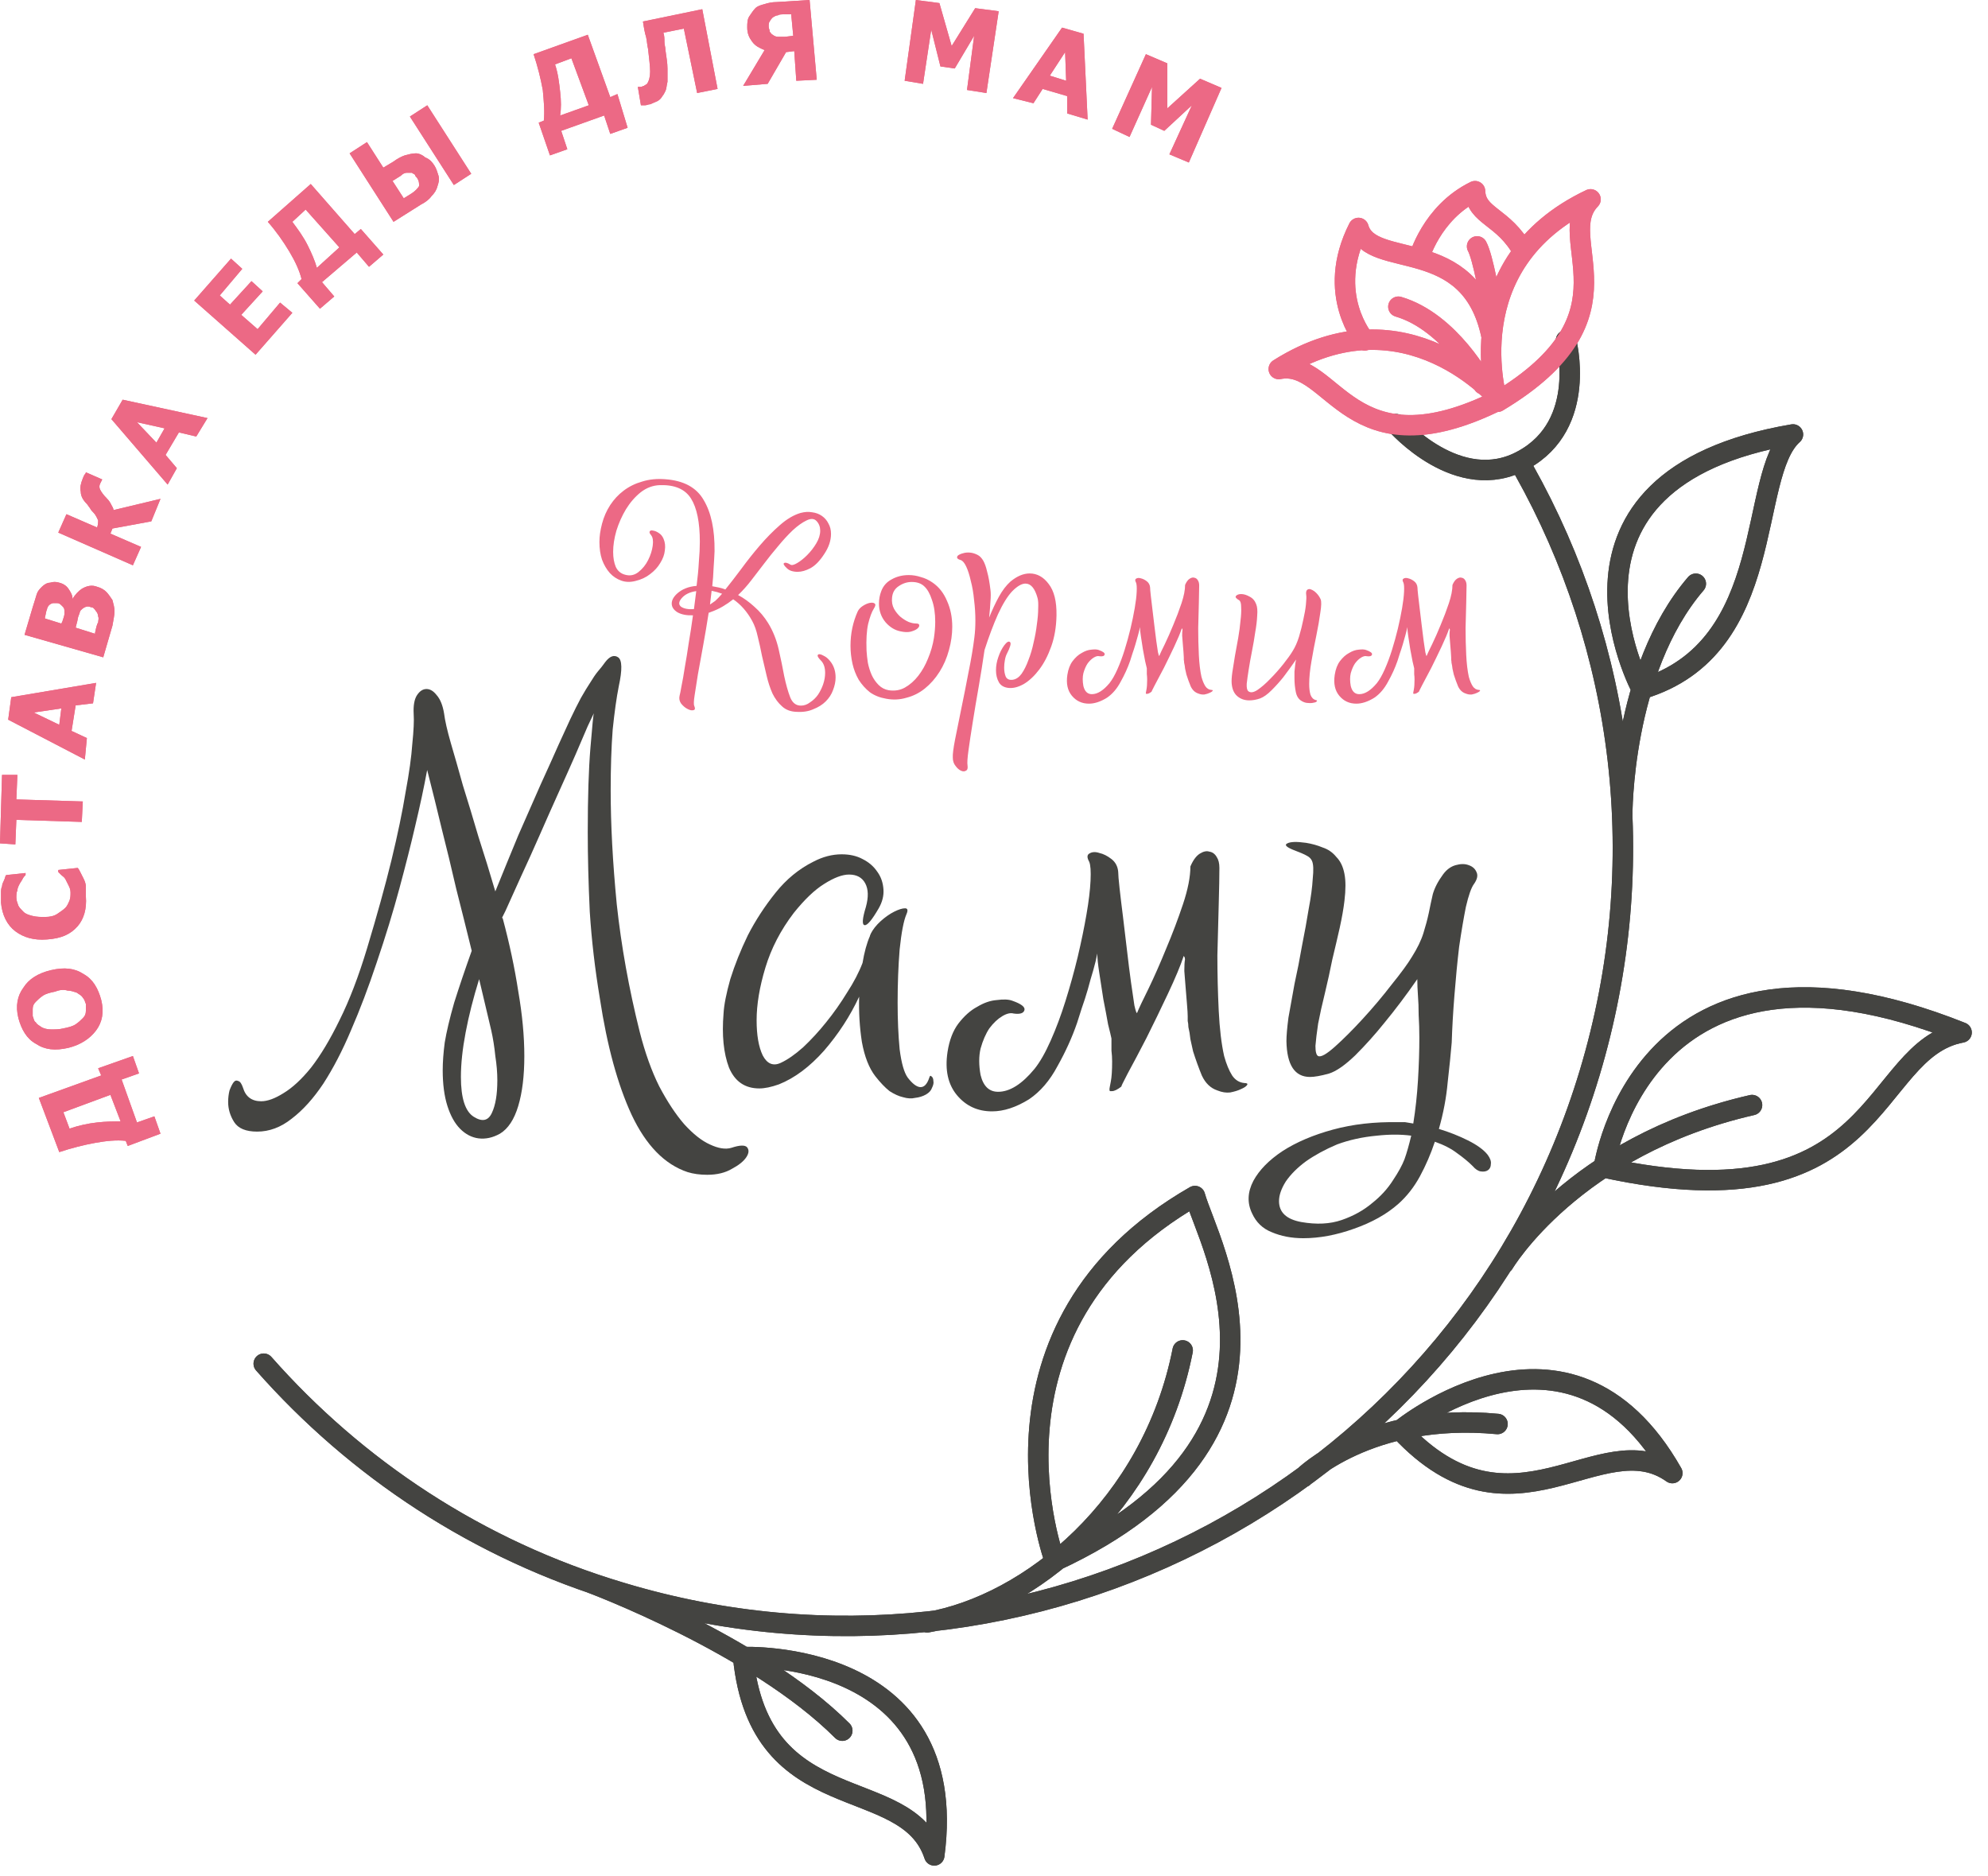 <svg width="71" height="67" viewBox="0 0 71 67" fill="none" xmlns="http://www.w3.org/2000/svg">
<path d="M9.419 48.7C12.704 52.424 17.049 55.345 22.196 56.878C36.872 61.295 52.351 53.008 56.769 38.332C59.032 30.812 57.973 23.109 54.432 16.793M33.112 57.937C36.763 57.316 41.144 53.775 42.239 48.226M53.702 45.123C53.702 45.123 56.184 40.924 62.573 39.464M57.937 29.133C57.937 29.133 57.9 23.949 60.565 20.846M21.065 56.513C21.065 56.513 26.979 58.703 30.082 61.806M46.547 52.753C46.547 52.753 48.883 50.416 53.483 50.854M49.869 15.15C49.869 15.15 52.096 17.706 54.396 16.428C56.732 15.15 55.929 12.157 55.929 12.157M37.675 55.746C37.675 55.746 34.536 47.386 42.677 42.713C43.151 44.429 47.204 51.329 37.675 55.746ZM57.28 41.691C57.28 41.691 58.63 32.309 70.057 36.872C66.699 37.493 67.319 43.882 57.28 41.691ZM58.63 24.606C58.63 24.606 54.578 17.122 64.034 15.515C62.391 16.976 63.523 23.145 58.63 24.606ZM26.541 59.178C26.541 59.178 34.353 58.849 33.367 66.26C32.382 63.267 27.125 65.056 26.541 59.178ZM50.015 51.073C50.015 51.073 56.038 46.108 59.726 52.607C57.17 50.781 54.031 55.381 50.015 51.073Z" stroke="#444441" stroke-width="0.73" stroke-miterlimit="10" stroke-linecap="round" stroke-linejoin="round"/>
<path d="M48.737 12.157C48.737 12.157 47.313 10.514 48.518 8.141C48.956 9.675 52.497 8.324 53.264 11.975M50.672 9.237C50.672 9.237 51.11 7.594 52.68 6.827C52.716 7.74 53.702 7.703 54.396 8.981M52.972 13.727C52.972 13.727 51.804 11.5 49.942 10.953M53.227 10.733C53.227 10.733 52.972 9.2 52.753 8.799M53.556 14.275C53.556 14.275 50.234 10.295 45.67 13.179C47.642 12.778 48.153 16.976 53.556 14.275ZM53.483 14.348C53.483 14.348 51.95 9.419 56.805 7.119C55.418 8.543 58.667 11.245 53.483 14.348Z" stroke="#EC6985" stroke-width="0.73" stroke-miterlimit="10" stroke-linecap="round" stroke-linejoin="round"/>
<path d="M4.746 37.712L4.965 38.333L4.344 38.552L4.892 40.085L5.513 39.866L5.732 40.486L4.563 40.925L4.49 40.742C4.162 40.706 3.797 40.742 3.395 40.815C2.994 40.888 2.556 40.998 2.117 41.144L1.387 39.209L3.614 38.406L3.505 38.15L4.746 37.712ZM3.943 39.099L2.264 39.72L2.483 40.304C2.811 40.194 3.14 40.121 3.468 40.085C3.797 40.048 4.052 40.048 4.308 40.048L3.943 39.099Z" fill="#EC6985"/>
<path d="M1.825 34.645C2.3 34.536 2.665 34.572 2.994 34.791C3.322 34.974 3.505 35.302 3.614 35.704C3.724 36.142 3.651 36.507 3.432 36.799C3.213 37.091 2.884 37.31 2.446 37.42C1.971 37.529 1.606 37.493 1.278 37.274C0.949 37.091 0.767 36.763 0.657 36.361C0.548 35.923 0.621 35.558 0.84 35.266C1.022 34.974 1.351 34.755 1.825 34.645ZM1.971 35.412C1.789 35.448 1.643 35.485 1.533 35.558C1.424 35.631 1.351 35.704 1.278 35.777C1.205 35.85 1.168 35.923 1.168 36.032C1.168 36.105 1.168 36.215 1.168 36.288C1.205 36.361 1.205 36.471 1.278 36.507C1.314 36.58 1.387 36.617 1.497 36.69C1.57 36.726 1.679 36.763 1.825 36.763C1.971 36.763 2.117 36.763 2.263 36.726C2.446 36.69 2.592 36.653 2.702 36.58C2.811 36.507 2.884 36.434 2.957 36.361C3.03 36.288 3.067 36.215 3.067 36.105C3.067 36.032 3.067 35.923 3.067 35.85C3.03 35.777 3.03 35.704 2.957 35.631C2.921 35.558 2.848 35.521 2.738 35.448C2.629 35.412 2.519 35.375 2.409 35.375C2.3 35.339 2.154 35.339 1.971 35.412Z" fill="#EC6985"/>
<path d="M3.067 32.017C3.103 32.455 2.994 32.82 2.775 33.075C2.519 33.368 2.19 33.514 1.679 33.55C1.205 33.587 0.84 33.477 0.548 33.258C0.256 33.039 0.073 32.674 0.036 32.236C0.036 32.126 0.036 32.017 0.036 31.907C0.036 31.798 0.037 31.725 0.073 31.652C0.073 31.579 0.11 31.506 0.146 31.433C0.183 31.36 0.183 31.287 0.219 31.25L0.913 31.177V31.25C0.876 31.287 0.84 31.323 0.803 31.396C0.767 31.469 0.73 31.506 0.694 31.579C0.657 31.652 0.621 31.725 0.621 31.798C0.584 31.871 0.584 31.98 0.584 32.053C0.584 32.163 0.621 32.236 0.657 32.345C0.694 32.418 0.767 32.491 0.84 32.564C0.913 32.638 1.022 32.674 1.168 32.711C1.314 32.747 1.46 32.747 1.606 32.747C1.789 32.747 1.935 32.711 2.044 32.638C2.154 32.564 2.263 32.491 2.336 32.418C2.409 32.345 2.446 32.236 2.482 32.163C2.519 32.053 2.519 31.98 2.519 31.871C2.519 31.761 2.482 31.688 2.446 31.615C2.409 31.542 2.373 31.469 2.336 31.396C2.3 31.323 2.227 31.287 2.19 31.25C2.154 31.214 2.117 31.177 2.081 31.141V31.068L2.775 30.995C2.811 31.031 2.848 31.104 2.884 31.177C2.921 31.25 2.957 31.323 2.994 31.396C3.03 31.469 3.067 31.579 3.067 31.652C3.067 31.725 3.067 31.871 3.067 32.017Z" fill="#EC6985"/>
<path d="M2.921 29.352L0.584 29.279L0.548 30.155L0 30.118L0.073 27.672H0.621L0.584 28.549L2.957 28.622L2.921 29.352Z" fill="#EC6985"/>
<path d="M3.03 27.125L0.292 25.701L0.402 24.898L3.432 24.387L3.322 25.117L2.702 25.19L2.556 26.103L3.103 26.358L3.03 27.125ZM2.19 25.299L1.205 25.445L2.117 25.884L2.19 25.299Z" fill="#EC6985"/>
<path d="M3.468 20.955C3.614 20.992 3.724 21.065 3.797 21.138C3.87 21.211 3.943 21.32 4.016 21.43C4.052 21.576 4.089 21.685 4.089 21.831C4.089 21.977 4.052 22.123 4.016 22.342L3.687 23.474L0.876 22.671L1.168 21.685C1.241 21.466 1.278 21.32 1.314 21.211C1.351 21.101 1.424 21.028 1.497 20.955C1.57 20.882 1.679 20.809 1.789 20.809C1.898 20.773 2.008 20.773 2.117 20.809C2.263 20.846 2.373 20.919 2.446 21.028C2.519 21.138 2.592 21.247 2.592 21.393C2.665 21.247 2.811 21.101 2.921 21.028C3.103 20.919 3.286 20.882 3.468 20.955ZM2.044 21.539C2.008 21.539 1.935 21.539 1.898 21.539C1.862 21.539 1.789 21.576 1.752 21.612C1.716 21.649 1.679 21.722 1.679 21.758C1.643 21.831 1.643 21.904 1.606 22.05V22.087L2.19 22.269L2.227 22.196C2.263 22.087 2.3 21.977 2.3 21.941C2.3 21.904 2.3 21.831 2.3 21.795C2.3 21.722 2.263 21.685 2.227 21.649C2.154 21.576 2.117 21.539 2.044 21.539ZM3.249 21.685C3.176 21.649 3.103 21.649 3.03 21.685C2.957 21.722 2.921 21.758 2.884 21.795C2.848 21.831 2.848 21.904 2.811 21.977C2.775 22.05 2.775 22.16 2.738 22.269L2.702 22.415L3.395 22.634V22.598C3.432 22.415 3.468 22.269 3.505 22.233C3.505 22.16 3.541 22.087 3.505 22.014C3.505 21.941 3.468 21.868 3.432 21.831C3.359 21.722 3.322 21.685 3.249 21.685Z" fill="#EC6985"/>
<path d="M5.732 17.815L5.403 18.619L4.016 18.874L3.943 19.057L5.038 19.531L4.746 20.188L2.081 19.02L2.373 18.363L3.468 18.838C3.505 18.728 3.505 18.655 3.505 18.582C3.468 18.509 3.432 18.399 3.322 18.29C3.286 18.253 3.249 18.217 3.213 18.144C3.176 18.108 3.14 18.034 3.103 17.998C2.957 17.852 2.884 17.706 2.884 17.56C2.848 17.414 2.884 17.268 2.957 17.085C2.994 17.012 2.994 16.976 3.03 16.939C3.067 16.903 3.067 16.866 3.067 16.866L3.651 17.122L3.578 17.268C3.541 17.341 3.541 17.414 3.578 17.487C3.614 17.56 3.687 17.669 3.797 17.779C3.906 17.888 3.943 17.961 3.979 18.034C4.016 18.108 4.052 18.144 4.052 18.217L5.732 17.815Z" fill="#EC6985"/>
<path d="M5.987 17.305L3.979 14.968L4.381 14.274L7.411 14.931L7.009 15.589L6.389 15.443L5.914 16.246L6.316 16.72L5.987 17.305ZM5.878 15.297L4.892 15.078L5.586 15.808L5.878 15.297Z" fill="#EC6985"/>
<path d="M9.127 12.668L6.936 10.733L8.251 9.236L8.652 9.601L7.849 10.551L8.214 10.879L8.981 10.04L9.382 10.405L8.616 11.244L9.2 11.755L10.003 10.806L10.441 11.171L9.127 12.668Z" fill="#EC6985"/>
<path d="M13.69 9.09L13.179 9.528L12.741 9.017L11.5 10.076L11.938 10.587L11.427 11.025L10.623 10.113L10.77 9.966C10.697 9.674 10.55 9.346 10.332 8.981C10.112 8.616 9.857 8.251 9.565 7.922L11.098 6.571L12.668 8.36L12.887 8.178L13.69 9.09ZM12.12 8.835L10.916 7.484L10.441 7.922C10.66 8.214 10.843 8.47 10.989 8.762C11.135 9.054 11.244 9.309 11.317 9.565L12.12 8.835Z" fill="#EC6985"/>
<path d="M15.516 5.914C15.589 6.024 15.625 6.17 15.662 6.279C15.698 6.425 15.662 6.535 15.625 6.644C15.589 6.79 15.516 6.9 15.406 7.009C15.333 7.119 15.187 7.228 15.041 7.301L14.055 7.922L12.486 5.476L13.106 5.075L13.69 5.987L14.055 5.768C14.201 5.659 14.347 5.586 14.457 5.549C14.603 5.513 14.712 5.476 14.858 5.476C14.968 5.476 15.114 5.549 15.187 5.622C15.37 5.695 15.443 5.805 15.516 5.914ZM14.895 6.352C14.858 6.316 14.822 6.279 14.822 6.243C14.785 6.206 14.749 6.206 14.712 6.17C14.676 6.17 14.603 6.17 14.53 6.17C14.457 6.17 14.384 6.206 14.311 6.279L14.019 6.462L14.42 7.082L14.712 6.9C14.822 6.827 14.931 6.717 14.968 6.644C14.968 6.535 14.968 6.462 14.895 6.352ZM16.83 6.206L16.209 6.608L14.639 4.162L15.26 3.76L16.83 6.206Z" fill="#EC6985"/>
<path d="M22.415 4.563L21.795 4.782L21.576 4.125L20.043 4.673L20.262 5.33L19.641 5.549L19.239 4.381L19.422 4.308C19.458 3.979 19.422 3.614 19.385 3.213C19.312 2.811 19.203 2.373 19.057 1.935L20.992 1.241L21.795 3.468L22.05 3.359L22.415 4.563ZM21.028 3.76L20.407 2.081L19.823 2.3C19.933 2.628 19.969 2.957 20.006 3.286C20.043 3.614 20.043 3.87 20.006 4.125L21.028 3.76Z" fill="#EC6985"/>
<path d="M25.628 3.176L24.898 3.322L24.423 1.022L23.693 1.168C23.73 1.278 23.73 1.387 23.73 1.497C23.73 1.606 23.766 1.679 23.766 1.789C23.803 2.044 23.839 2.264 23.839 2.446C23.839 2.629 23.839 2.775 23.839 2.921C23.803 3.067 23.803 3.176 23.766 3.249C23.73 3.322 23.693 3.395 23.657 3.432C23.62 3.505 23.547 3.578 23.474 3.614C23.401 3.651 23.292 3.687 23.219 3.724C23.146 3.724 23.109 3.76 23.036 3.76C22.963 3.76 22.927 3.76 22.89 3.76L22.78 3.103H22.817H22.854H22.89C22.927 3.103 22.963 3.067 23 3.067C23.036 3.03 23.073 3.03 23.109 2.994C23.182 2.884 23.219 2.738 23.219 2.556C23.219 2.373 23.182 2.081 23.146 1.752C23.109 1.606 23.109 1.46 23.073 1.314C23.036 1.205 23 1.022 22.963 0.767L25.081 0.329L25.628 3.176Z" fill="#EC6985"/>
<path d="M29.169 2.848L28.439 2.884L28.366 1.825L28.074 1.862L27.417 2.994L26.541 3.067L27.307 1.789C27.125 1.716 26.979 1.643 26.869 1.497C26.76 1.351 26.687 1.205 26.687 0.986C26.687 0.84 26.687 0.694 26.76 0.584C26.833 0.475 26.906 0.365 26.979 0.292C27.052 0.219 27.161 0.183 27.307 0.146C27.417 0.11 27.563 0.073 27.745 0.073L28.914 0L29.169 2.848ZM28.33 1.278L28.257 0.511H28.038C27.928 0.511 27.819 0.511 27.782 0.548C27.709 0.548 27.672 0.584 27.599 0.621C27.563 0.657 27.526 0.694 27.49 0.767C27.453 0.803 27.453 0.876 27.453 0.949C27.453 1.022 27.49 1.059 27.49 1.132C27.526 1.168 27.563 1.241 27.599 1.241C27.636 1.278 27.709 1.314 27.782 1.314C27.855 1.314 27.928 1.314 28.038 1.314L28.33 1.278Z" fill="#EC6985"/>
<path d="M35.229 3.322L34.536 3.213L34.791 1.278L34.098 2.446L33.587 2.373L33.258 1.059L32.966 2.994L32.309 2.884L32.71 0L33.55 0.11L33.988 1.643L34.828 0.292L35.667 0.402L35.229 3.322Z" fill="#EC6985"/>
<path d="M36.179 3.505L37.931 0.986L38.698 1.205L38.844 4.271L38.114 4.052V3.432L37.237 3.176L36.909 3.687L36.179 3.505ZM38.077 2.884L38.04 1.862L37.493 2.702L38.077 2.884Z" fill="#EC6985"/>
<path d="M42.458 5.804L41.764 5.512L42.567 3.76L41.582 4.673L41.107 4.454L41.144 3.103L40.34 4.892L39.72 4.6L40.925 1.935L41.691 2.263V3.869L42.859 2.811L43.626 3.139L42.458 5.804Z" fill="#EC6985"/>
<path d="M9.419 48.7C12.704 52.424 17.049 55.345 22.196 56.878C36.872 61.295 52.351 53.008 56.769 38.332C59.032 30.812 57.973 23.109 54.432 16.793M33.112 57.937C36.763 57.316 41.144 53.775 42.239 48.226M53.702 45.123C53.702 45.123 56.184 40.924 62.573 39.464M57.937 29.133C57.937 29.133 57.9 23.949 60.565 20.846M21.065 56.513C21.065 56.513 26.979 58.703 30.082 61.806M46.547 52.753C46.547 52.753 48.883 50.416 53.483 50.854M49.869 15.15C49.869 15.15 52.096 17.706 54.396 16.428C56.732 15.15 55.929 12.157 55.929 12.157M37.675 55.746C37.675 55.746 34.536 47.386 42.677 42.713C43.151 44.429 47.204 51.329 37.675 55.746ZM57.28 41.691C57.28 41.691 58.63 32.309 70.057 36.872C66.699 37.493 67.319 43.882 57.28 41.691ZM58.63 24.606C58.63 24.606 54.578 17.122 64.034 15.515C62.391 16.976 63.523 23.145 58.63 24.606ZM26.541 59.178C26.541 59.178 34.353 58.849 33.367 66.26C32.382 63.267 27.125 65.056 26.541 59.178ZM50.015 51.073C50.015 51.073 56.038 46.108 59.726 52.607C57.17 50.781 54.031 55.381 50.015 51.073Z" stroke="#444441" stroke-width="0.73" stroke-miterlimit="10" stroke-linecap="round" stroke-linejoin="round"/>
<path d="M48.737 12.157C48.737 12.157 47.313 10.514 48.518 8.141C48.956 9.675 52.497 8.324 53.264 11.975M50.672 9.237C50.672 9.237 51.11 7.594 52.68 6.827C52.716 7.74 53.702 7.703 54.396 8.981M52.972 13.727C52.972 13.727 51.804 11.5 49.942 10.953M53.227 10.733C53.227 10.733 52.972 9.2 52.753 8.799M53.556 14.275C53.556 14.275 50.234 10.295 45.67 13.179C47.642 12.778 48.153 16.976 53.556 14.275ZM53.483 14.348C53.483 14.348 51.95 9.419 56.805 7.119C55.418 8.543 58.667 11.245 53.483 14.348Z" stroke="#EC6985" stroke-width="0.73" stroke-miterlimit="10" stroke-linecap="round" stroke-linejoin="round"/>
<path d="M4.746 37.712L4.965 38.333L4.344 38.552L4.892 40.085L5.513 39.866L5.732 40.486L4.563 40.925L4.49 40.742C4.162 40.706 3.797 40.742 3.395 40.815C2.994 40.888 2.556 40.998 2.117 41.144L1.387 39.209L3.614 38.406L3.505 38.15L4.746 37.712ZM3.943 39.099L2.264 39.72L2.483 40.304C2.811 40.194 3.14 40.121 3.468 40.085C3.797 40.048 4.052 40.048 4.308 40.048L3.943 39.099Z" fill="#EC6985"/>
<path d="M1.825 34.645C2.3 34.536 2.665 34.572 2.994 34.791C3.322 34.974 3.505 35.302 3.614 35.704C3.724 36.142 3.651 36.507 3.432 36.799C3.213 37.091 2.884 37.31 2.446 37.42C1.971 37.529 1.606 37.493 1.278 37.274C0.949 37.091 0.767 36.763 0.657 36.361C0.548 35.923 0.621 35.558 0.84 35.266C1.022 34.974 1.351 34.755 1.825 34.645ZM1.971 35.412C1.789 35.448 1.643 35.485 1.533 35.558C1.424 35.631 1.351 35.704 1.278 35.777C1.205 35.85 1.168 35.923 1.168 36.032C1.168 36.105 1.168 36.215 1.168 36.288C1.205 36.361 1.205 36.471 1.278 36.507C1.314 36.58 1.387 36.617 1.497 36.69C1.57 36.726 1.679 36.763 1.825 36.763C1.971 36.763 2.117 36.763 2.263 36.726C2.446 36.69 2.592 36.653 2.702 36.58C2.811 36.507 2.884 36.434 2.957 36.361C3.03 36.288 3.067 36.215 3.067 36.105C3.067 36.032 3.067 35.923 3.067 35.85C3.03 35.777 3.03 35.704 2.957 35.631C2.921 35.558 2.848 35.521 2.738 35.448C2.629 35.412 2.519 35.375 2.409 35.375C2.3 35.339 2.154 35.339 1.971 35.412Z" fill="#EC6985"/>
<path d="M3.067 32.017C3.103 32.455 2.994 32.82 2.775 33.075C2.519 33.368 2.19 33.514 1.679 33.55C1.205 33.587 0.84 33.477 0.548 33.258C0.256 33.039 0.073 32.674 0.036 32.236C0.036 32.126 0.036 32.017 0.036 31.907C0.036 31.798 0.037 31.725 0.073 31.652C0.073 31.579 0.11 31.506 0.146 31.433C0.183 31.36 0.183 31.287 0.219 31.25L0.913 31.177V31.25C0.876 31.287 0.84 31.323 0.803 31.396C0.767 31.469 0.73 31.506 0.694 31.579C0.657 31.652 0.621 31.725 0.621 31.798C0.584 31.871 0.584 31.98 0.584 32.053C0.584 32.163 0.621 32.236 0.657 32.345C0.694 32.418 0.767 32.491 0.84 32.564C0.913 32.638 1.022 32.674 1.168 32.711C1.314 32.747 1.46 32.747 1.606 32.747C1.789 32.747 1.935 32.711 2.044 32.638C2.154 32.564 2.263 32.491 2.336 32.418C2.409 32.345 2.446 32.236 2.482 32.163C2.519 32.053 2.519 31.98 2.519 31.871C2.519 31.761 2.482 31.688 2.446 31.615C2.409 31.542 2.373 31.469 2.336 31.396C2.3 31.323 2.227 31.287 2.19 31.25C2.154 31.214 2.117 31.177 2.081 31.141V31.068L2.775 30.995C2.811 31.031 2.848 31.104 2.884 31.177C2.921 31.25 2.957 31.323 2.994 31.396C3.03 31.469 3.067 31.579 3.067 31.652C3.067 31.725 3.067 31.871 3.067 32.017Z" fill="#EC6985"/>
<path d="M2.921 29.352L0.584 29.279L0.548 30.155L0 30.118L0.073 27.672H0.621L0.584 28.549L2.957 28.622L2.921 29.352Z" fill="#EC6985"/>
<path d="M3.03 27.125L0.292 25.701L0.402 24.898L3.432 24.387L3.322 25.117L2.702 25.19L2.556 26.103L3.103 26.358L3.03 27.125ZM2.19 25.299L1.205 25.445L2.117 25.884L2.19 25.299Z" fill="#EC6985"/>
<path d="M3.468 20.955C3.614 20.992 3.724 21.065 3.797 21.138C3.87 21.211 3.943 21.32 4.016 21.43C4.052 21.576 4.089 21.685 4.089 21.831C4.089 21.977 4.052 22.123 4.016 22.342L3.687 23.474L0.876 22.671L1.168 21.685C1.241 21.466 1.278 21.32 1.314 21.211C1.351 21.101 1.424 21.028 1.497 20.955C1.57 20.882 1.679 20.809 1.789 20.809C1.898 20.773 2.008 20.773 2.117 20.809C2.263 20.846 2.373 20.919 2.446 21.028C2.519 21.138 2.592 21.247 2.592 21.393C2.665 21.247 2.811 21.101 2.921 21.028C3.103 20.919 3.286 20.882 3.468 20.955ZM2.044 21.539C2.008 21.539 1.935 21.539 1.898 21.539C1.862 21.539 1.789 21.576 1.752 21.612C1.716 21.649 1.679 21.722 1.679 21.758C1.643 21.831 1.643 21.904 1.606 22.05V22.087L2.19 22.269L2.227 22.196C2.263 22.087 2.3 21.977 2.3 21.941C2.3 21.904 2.3 21.831 2.3 21.795C2.3 21.722 2.263 21.685 2.227 21.649C2.154 21.576 2.117 21.539 2.044 21.539ZM3.249 21.685C3.176 21.649 3.103 21.649 3.03 21.685C2.957 21.722 2.921 21.758 2.884 21.795C2.848 21.831 2.848 21.904 2.811 21.977C2.775 22.05 2.775 22.16 2.738 22.269L2.702 22.415L3.395 22.634V22.598C3.432 22.415 3.468 22.269 3.505 22.233C3.505 22.16 3.541 22.087 3.505 22.014C3.505 21.941 3.468 21.868 3.432 21.831C3.359 21.722 3.322 21.685 3.249 21.685Z" fill="#EC6985"/>
<path d="M5.732 17.815L5.403 18.619L4.016 18.874L3.943 19.057L5.038 19.531L4.746 20.188L2.081 19.02L2.373 18.363L3.468 18.838C3.505 18.728 3.505 18.655 3.505 18.582C3.468 18.509 3.432 18.399 3.322 18.29C3.286 18.253 3.249 18.217 3.213 18.144C3.176 18.108 3.14 18.034 3.103 17.998C2.957 17.852 2.884 17.706 2.884 17.56C2.848 17.414 2.884 17.268 2.957 17.085C2.994 17.012 2.994 16.976 3.03 16.939C3.067 16.903 3.067 16.866 3.067 16.866L3.651 17.122L3.578 17.268C3.541 17.341 3.541 17.414 3.578 17.487C3.614 17.56 3.687 17.669 3.797 17.779C3.906 17.888 3.943 17.961 3.979 18.034C4.016 18.108 4.052 18.144 4.052 18.217L5.732 17.815Z" fill="#EC6985"/>
<path d="M5.987 17.305L3.979 14.968L4.381 14.274L7.411 14.931L7.009 15.589L6.389 15.443L5.914 16.246L6.316 16.72L5.987 17.305ZM5.878 15.297L4.892 15.078L5.586 15.808L5.878 15.297Z" fill="#EC6985"/>
<path d="M9.127 12.668L6.936 10.733L8.251 9.236L8.652 9.601L7.849 10.551L8.214 10.879L8.981 10.04L9.382 10.405L8.616 11.244L9.2 11.755L10.003 10.806L10.441 11.171L9.127 12.668Z" fill="#EC6985"/>
<path d="M13.69 9.09L13.179 9.528L12.741 9.017L11.5 10.076L11.938 10.587L11.427 11.025L10.623 10.113L10.77 9.966C10.697 9.674 10.55 9.346 10.332 8.981C10.112 8.616 9.857 8.251 9.565 7.922L11.098 6.571L12.668 8.36L12.887 8.178L13.69 9.09ZM12.12 8.835L10.916 7.484L10.441 7.922C10.66 8.214 10.843 8.47 10.989 8.762C11.135 9.054 11.244 9.309 11.317 9.565L12.12 8.835Z" fill="#EC6985"/>
<path d="M15.516 5.914C15.589 6.024 15.625 6.17 15.662 6.279C15.698 6.425 15.662 6.535 15.625 6.644C15.589 6.79 15.516 6.9 15.406 7.009C15.333 7.119 15.187 7.228 15.041 7.301L14.055 7.922L12.486 5.476L13.106 5.075L13.69 5.987L14.055 5.768C14.201 5.659 14.347 5.586 14.457 5.549C14.603 5.513 14.712 5.476 14.858 5.476C14.968 5.476 15.114 5.549 15.187 5.622C15.37 5.695 15.443 5.805 15.516 5.914ZM14.895 6.352C14.858 6.316 14.822 6.279 14.822 6.243C14.785 6.206 14.749 6.206 14.712 6.17C14.676 6.17 14.603 6.17 14.53 6.17C14.457 6.17 14.384 6.206 14.311 6.279L14.019 6.462L14.42 7.082L14.712 6.9C14.822 6.827 14.931 6.717 14.968 6.644C14.968 6.535 14.968 6.462 14.895 6.352ZM16.83 6.206L16.209 6.608L14.639 4.162L15.26 3.76L16.83 6.206Z" fill="#EC6985"/>
<path d="M22.415 4.563L21.795 4.782L21.576 4.125L20.043 4.673L20.262 5.33L19.641 5.549L19.239 4.381L19.422 4.308C19.458 3.979 19.422 3.614 19.385 3.213C19.312 2.811 19.203 2.373 19.057 1.935L20.992 1.241L21.795 3.468L22.05 3.359L22.415 4.563ZM21.028 3.76L20.407 2.081L19.823 2.3C19.933 2.628 19.969 2.957 20.006 3.286C20.043 3.614 20.043 3.87 20.006 4.125L21.028 3.76Z" fill="#EC6985"/>
<path d="M25.628 3.176L24.898 3.322L24.423 1.022L23.693 1.168C23.73 1.278 23.73 1.387 23.73 1.497C23.73 1.606 23.766 1.679 23.766 1.789C23.803 2.044 23.839 2.264 23.839 2.446C23.839 2.629 23.839 2.775 23.839 2.921C23.803 3.067 23.803 3.176 23.766 3.249C23.73 3.322 23.693 3.395 23.657 3.432C23.62 3.505 23.547 3.578 23.474 3.614C23.401 3.651 23.292 3.687 23.219 3.724C23.146 3.724 23.109 3.76 23.036 3.76C22.963 3.76 22.927 3.76 22.89 3.76L22.78 3.103H22.817H22.854H22.89C22.927 3.103 22.963 3.067 23 3.067C23.036 3.03 23.073 3.03 23.109 2.994C23.182 2.884 23.219 2.738 23.219 2.556C23.219 2.373 23.182 2.081 23.146 1.752C23.109 1.606 23.109 1.46 23.073 1.314C23.036 1.205 23 1.022 22.963 0.767L25.081 0.329L25.628 3.176Z" fill="#EC6985"/>
<path d="M29.169 2.848L28.439 2.884L28.366 1.825L28.074 1.862L27.417 2.994L26.541 3.067L27.307 1.789C27.125 1.716 26.979 1.643 26.869 1.497C26.76 1.351 26.687 1.205 26.687 0.986C26.687 0.84 26.687 0.694 26.76 0.584C26.833 0.475 26.906 0.365 26.979 0.292C27.052 0.219 27.161 0.183 27.307 0.146C27.417 0.11 27.563 0.073 27.745 0.073L28.914 0L29.169 2.848ZM28.33 1.278L28.257 0.511H28.038C27.928 0.511 27.819 0.511 27.782 0.548C27.709 0.548 27.672 0.584 27.599 0.621C27.563 0.657 27.526 0.694 27.49 0.767C27.453 0.803 27.453 0.876 27.453 0.949C27.453 1.022 27.49 1.059 27.49 1.132C27.526 1.168 27.563 1.241 27.599 1.241C27.636 1.278 27.709 1.314 27.782 1.314C27.855 1.314 27.928 1.314 28.038 1.314L28.33 1.278Z" fill="#EC6985"/>
<path d="M35.229 3.322L34.536 3.213L34.791 1.278L34.098 2.446L33.587 2.373L33.258 1.059L32.966 2.994L32.309 2.884L32.71 0L33.55 0.11L33.988 1.643L34.828 0.292L35.667 0.402L35.229 3.322Z" fill="#EC6985"/>
<path d="M36.179 3.505L37.931 0.986L38.698 1.205L38.844 4.271L38.114 4.052V3.432L37.237 3.176L36.909 3.687L36.179 3.505ZM38.077 2.884L38.04 1.862L37.493 2.702L38.077 2.884Z" fill="#EC6985"/>
<path d="M42.458 5.804L41.764 5.512L42.567 3.76L41.582 4.673L41.107 4.454L41.144 3.103L40.34 4.892L39.72 4.6L40.925 1.935L41.691 2.263V3.869L42.859 2.811L43.626 3.139L42.458 5.804Z" fill="#EC6985"/>
<path d="M8.679 38.846C8.775 39.167 8.992 39.328 9.329 39.328C9.554 39.328 9.819 39.231 10.124 39.039C10.445 38.846 10.775 38.541 11.112 38.123C11.449 37.689 11.787 37.127 12.124 36.436C12.477 35.73 12.807 34.87 13.112 33.858C13.465 32.686 13.755 31.642 13.979 30.726C14.204 29.794 14.373 28.983 14.485 28.292C14.614 27.602 14.694 27.023 14.726 26.558C14.774 26.092 14.791 25.738 14.774 25.497C14.758 25.192 14.799 24.967 14.895 24.823C14.991 24.678 15.104 24.606 15.232 24.606C15.361 24.606 15.481 24.678 15.594 24.823C15.722 24.967 15.811 25.184 15.859 25.473C15.891 25.73 15.971 26.084 16.1 26.533C16.228 26.967 16.373 27.473 16.533 28.051C16.71 28.614 16.895 29.224 17.088 29.883C17.296 30.525 17.497 31.176 17.69 31.834C17.963 31.16 18.236 30.493 18.509 29.834C18.798 29.176 19.063 28.573 19.304 28.027C19.561 27.465 19.778 26.983 19.955 26.582C20.148 26.164 20.284 25.867 20.364 25.69C20.509 25.385 20.637 25.128 20.75 24.919C20.878 24.694 20.991 24.509 21.087 24.365C21.184 24.204 21.272 24.076 21.352 23.979C21.449 23.867 21.537 23.755 21.617 23.642C21.778 23.433 21.931 23.377 22.075 23.473C22.22 23.57 22.228 23.915 22.099 24.509C22.019 24.911 21.947 25.425 21.882 26.052C21.834 26.678 21.81 27.401 21.81 28.22C21.81 29.441 21.882 30.798 22.027 32.292C22.188 33.786 22.461 35.304 22.846 36.846C23.039 37.601 23.272 38.252 23.545 38.798C23.834 39.344 24.131 39.794 24.436 40.147C24.758 40.5 25.063 40.741 25.352 40.87C25.657 41.014 25.914 41.054 26.123 40.99C26.412 40.894 26.597 40.886 26.677 40.966C26.758 41.063 26.75 41.183 26.653 41.328C26.557 41.472 26.388 41.609 26.147 41.737C25.906 41.882 25.609 41.954 25.256 41.954C24.999 41.954 24.766 41.922 24.557 41.858C23.738 41.585 23.071 40.902 22.557 39.81C22.059 38.733 21.682 37.352 21.425 35.665C21.248 34.605 21.128 33.569 21.063 32.557C21.015 31.529 20.991 30.581 20.991 29.714C20.991 28.477 21.023 27.473 21.087 26.702C21.152 25.915 21.192 25.505 21.208 25.473C21.192 25.505 21.119 25.658 20.991 25.931C20.878 26.188 20.734 26.525 20.557 26.943C20.381 27.345 20.18 27.794 19.955 28.292C19.73 28.79 19.505 29.296 19.28 29.81C19.055 30.324 18.83 30.822 18.606 31.304C18.397 31.77 18.212 32.18 18.051 32.533L17.931 32.774L17.955 32.798C18.196 33.698 18.381 34.565 18.509 35.4C18.654 36.236 18.726 37.007 18.726 37.713C18.726 38.42 18.654 39.014 18.509 39.496C18.365 39.978 18.148 40.308 17.859 40.484C17.602 40.629 17.345 40.685 17.088 40.653C16.847 40.621 16.63 40.508 16.437 40.316C16.244 40.123 16.092 39.85 15.979 39.496C15.867 39.143 15.811 38.717 15.811 38.219C15.811 37.93 15.835 37.601 15.883 37.231C15.947 36.846 16.059 36.372 16.22 35.81C16.397 35.248 16.606 34.629 16.847 33.955C16.67 33.232 16.485 32.493 16.293 31.738C16.116 30.967 15.947 30.268 15.787 29.642C15.61 28.903 15.433 28.188 15.256 27.497C15.144 28.108 14.999 28.782 14.823 29.521C14.678 30.148 14.493 30.878 14.268 31.714C14.044 32.549 13.771 33.441 13.449 34.388C13.16 35.256 12.855 36.059 12.534 36.798C12.229 37.521 11.899 38.155 11.546 38.701C11.192 39.231 10.815 39.649 10.413 39.954C10.028 40.259 9.618 40.412 9.185 40.412C8.783 40.412 8.51 40.3 8.365 40.075C8.221 39.85 8.148 39.609 8.148 39.352C8.148 39.207 8.165 39.071 8.197 38.942C8.245 38.814 8.293 38.717 8.341 38.653C8.389 38.589 8.446 38.573 8.51 38.605C8.574 38.621 8.63 38.701 8.679 38.846ZM16.919 39.882C17.224 40.075 17.441 40.026 17.57 39.737C17.698 39.464 17.762 39.079 17.762 38.581C17.762 38.308 17.738 38.019 17.69 37.713C17.658 37.392 17.61 37.087 17.545 36.798L17.112 34.967C16.903 35.641 16.742 36.276 16.63 36.87C16.517 37.464 16.461 37.995 16.461 38.46C16.461 39.215 16.614 39.689 16.919 39.882Z" fill="#444441"/>
<path d="M31.094 33.352C31.174 33.192 31.295 33.039 31.455 32.894C31.616 32.75 31.777 32.637 31.937 32.557C32.098 32.477 32.226 32.437 32.323 32.437C32.419 32.437 32.435 32.509 32.371 32.654C32.275 32.878 32.194 33.296 32.13 33.906C32.082 34.501 32.058 35.135 32.058 35.81C32.058 36.42 32.082 36.974 32.13 37.472C32.194 37.97 32.291 38.308 32.419 38.484C32.58 38.693 32.724 38.806 32.853 38.822C32.998 38.838 33.11 38.725 33.19 38.484C33.206 38.42 33.23 38.404 33.263 38.436C33.311 38.468 33.335 38.525 33.335 38.605C33.351 38.669 33.335 38.749 33.287 38.846C33.255 38.942 33.182 39.023 33.07 39.087C32.957 39.151 32.829 39.191 32.684 39.207C32.556 39.239 32.411 39.231 32.251 39.183C32.106 39.151 31.945 39.079 31.769 38.966C31.608 38.838 31.439 38.661 31.263 38.436C31.038 38.147 30.877 37.737 30.781 37.207C30.7 36.677 30.668 36.139 30.684 35.593C30.363 36.284 29.945 36.926 29.431 37.521C28.917 38.099 28.379 38.501 27.817 38.725C27.544 38.822 27.311 38.87 27.118 38.87C26.604 38.87 26.243 38.621 26.034 38.123C25.841 37.609 25.777 36.966 25.841 36.195C25.857 35.89 25.938 35.481 26.082 34.967C26.243 34.453 26.452 33.931 26.709 33.4C26.982 32.87 27.311 32.364 27.697 31.883C28.082 31.401 28.532 31.031 29.046 30.774C29.383 30.597 29.721 30.509 30.058 30.509C30.347 30.509 30.596 30.565 30.805 30.678C31.03 30.79 31.206 30.943 31.335 31.136C31.463 31.312 31.536 31.521 31.552 31.762C31.568 31.987 31.512 32.212 31.383 32.437C31.142 32.854 30.974 33.055 30.877 33.039C30.781 33.023 30.797 32.806 30.925 32.388C31.022 32.035 31.014 31.754 30.901 31.545C30.789 31.336 30.596 31.232 30.323 31.232C30.082 31.232 29.785 31.344 29.431 31.569C29.094 31.778 28.733 32.123 28.347 32.605C27.881 33.216 27.544 33.866 27.335 34.557C27.126 35.248 27.022 35.874 27.022 36.436C27.022 36.966 27.094 37.384 27.239 37.689C27.399 37.995 27.616 38.083 27.889 37.954C28.13 37.842 28.395 37.657 28.684 37.4C28.974 37.127 29.247 36.83 29.504 36.509C29.777 36.171 30.026 35.818 30.251 35.449C30.492 35.079 30.676 34.726 30.805 34.388C30.869 34.003 30.957 33.681 31.07 33.425C31.07 33.392 31.078 33.376 31.094 33.376V33.352Z" fill="#444441"/>
<path d="M39.936 31.136C39.936 31.232 39.952 31.425 39.984 31.714C40.016 32.003 40.056 32.34 40.105 32.726C40.153 33.111 40.201 33.513 40.249 33.931C40.297 34.348 40.345 34.734 40.394 35.087C40.442 35.424 40.482 35.697 40.514 35.906C40.562 36.115 40.594 36.203 40.611 36.171C40.675 36.011 40.811 35.722 41.02 35.304C41.229 34.87 41.438 34.396 41.647 33.882C41.871 33.352 42.072 32.822 42.249 32.292C42.426 31.762 42.514 31.312 42.514 30.943C42.61 30.718 42.723 30.565 42.851 30.485C42.98 30.405 43.092 30.381 43.189 30.413C43.301 30.429 43.389 30.493 43.454 30.605C43.518 30.702 43.55 30.83 43.55 30.991C43.55 31.28 43.542 31.714 43.526 32.292C43.51 32.854 43.494 33.465 43.478 34.123C43.478 34.782 43.494 35.44 43.526 36.099C43.558 36.742 43.622 37.28 43.719 37.713C43.799 38.002 43.895 38.235 44.008 38.412C44.12 38.573 44.265 38.661 44.441 38.677C44.538 38.677 44.57 38.701 44.538 38.749C44.506 38.798 44.434 38.846 44.321 38.894C44.225 38.942 44.096 38.982 43.935 39.014C43.791 39.031 43.638 39.007 43.478 38.942C43.237 38.862 43.052 38.685 42.924 38.412C42.811 38.139 42.707 37.85 42.61 37.545C42.578 37.4 42.546 37.256 42.514 37.111C42.498 36.95 42.474 36.806 42.442 36.677C42.442 36.597 42.434 36.525 42.418 36.461C42.418 36.396 42.418 36.34 42.418 36.292C42.418 36.212 42.41 36.075 42.394 35.882C42.377 35.689 42.361 35.489 42.345 35.28C42.329 35.055 42.313 34.854 42.297 34.677C42.297 34.485 42.305 34.348 42.321 34.268C42.321 34.22 42.313 34.188 42.297 34.172C42.281 34.139 42.273 34.131 42.273 34.147C42.161 34.485 41.976 34.926 41.719 35.473C41.462 36.019 41.205 36.549 40.948 37.063C40.691 37.561 40.466 37.986 40.273 38.34C40.096 38.677 40.024 38.83 40.056 38.798C39.912 38.91 39.799 38.966 39.719 38.966C39.687 38.966 39.663 38.966 39.647 38.966C39.631 38.966 39.623 38.942 39.623 38.894C39.623 38.878 39.639 38.79 39.671 38.629C39.703 38.468 39.719 38.227 39.719 37.906C39.719 37.778 39.711 37.649 39.695 37.521C39.695 37.392 39.695 37.248 39.695 37.087C39.679 37.007 39.639 36.838 39.574 36.581C39.526 36.308 39.47 36.011 39.406 35.689C39.358 35.368 39.309 35.055 39.261 34.75C39.213 34.444 39.189 34.212 39.189 34.051C39.157 34.228 39.109 34.428 39.044 34.653C38.98 34.862 38.916 35.087 38.852 35.328C38.787 35.553 38.715 35.778 38.635 36.003C38.57 36.212 38.514 36.388 38.466 36.533C38.289 37.047 38.056 37.561 37.767 38.075C37.494 38.589 37.157 38.982 36.755 39.255C36.289 39.545 35.848 39.689 35.43 39.689C34.916 39.689 34.498 39.496 34.177 39.111C33.856 38.725 33.743 38.211 33.84 37.569C33.904 37.151 34.033 36.814 34.225 36.557C34.434 36.284 34.659 36.083 34.9 35.955C35.141 35.81 35.374 35.73 35.599 35.714C35.84 35.681 36.024 35.689 36.153 35.738C36.474 35.85 36.619 35.962 36.587 36.075C36.554 36.187 36.426 36.227 36.201 36.195C36.089 36.163 35.952 36.195 35.791 36.292C35.631 36.388 35.478 36.533 35.334 36.725C35.205 36.918 35.101 37.159 35.02 37.448C34.956 37.721 34.956 38.035 35.02 38.388C35.117 38.79 35.326 38.99 35.647 38.99C36.065 38.99 36.498 38.717 36.948 38.171C37.141 37.93 37.334 37.593 37.526 37.159C37.719 36.725 37.896 36.252 38.056 35.738C38.217 35.224 38.362 34.702 38.49 34.172C38.619 33.625 38.723 33.119 38.803 32.654C38.884 32.188 38.932 31.786 38.948 31.449C38.964 31.111 38.948 30.887 38.9 30.774C38.819 30.63 38.819 30.533 38.9 30.485C38.996 30.421 39.117 30.413 39.261 30.461C39.406 30.493 39.55 30.565 39.695 30.678C39.839 30.79 39.92 30.943 39.936 31.136Z" fill="#444441"/>
<path d="M50.618 34.967C50.217 35.545 49.823 36.067 49.438 36.533C49.116 36.934 48.771 37.32 48.401 37.689C48.032 38.043 47.719 38.26 47.462 38.34C47.173 38.42 46.948 38.46 46.787 38.46C46.241 38.46 45.96 38.035 45.944 37.183C45.944 36.99 45.968 36.709 46.016 36.34C46.08 35.971 46.153 35.569 46.233 35.135C46.329 34.702 46.418 34.252 46.498 33.786C46.594 33.304 46.675 32.862 46.739 32.461C46.819 32.043 46.867 31.682 46.884 31.377C46.916 31.071 46.908 30.862 46.859 30.75C46.827 30.67 46.763 30.605 46.667 30.557C46.586 30.509 46.418 30.437 46.161 30.34C45.936 30.244 45.872 30.172 45.968 30.123C46.08 30.059 46.305 30.051 46.643 30.099C46.851 30.132 47.052 30.188 47.245 30.268C47.438 30.332 47.598 30.445 47.727 30.605C47.871 30.75 47.968 30.951 48.016 31.208C48.064 31.449 48.064 31.77 48.016 32.172C47.984 32.445 47.928 32.766 47.847 33.135C47.767 33.489 47.679 33.866 47.582 34.268C47.502 34.669 47.414 35.071 47.317 35.473C47.221 35.858 47.141 36.219 47.076 36.557C47.028 36.878 46.996 37.143 46.98 37.352C46.98 37.561 47.012 37.681 47.076 37.713C47.173 37.762 47.373 37.649 47.679 37.376C47.984 37.103 48.313 36.774 48.667 36.388C49.036 35.987 49.381 35.577 49.703 35.159C50.04 34.742 50.281 34.412 50.425 34.172C50.618 33.866 50.755 33.585 50.835 33.328C50.915 33.071 50.98 32.83 51.028 32.605C51.076 32.364 51.124 32.139 51.172 31.931C51.237 31.706 51.357 31.473 51.534 31.232C51.662 31.055 51.815 30.943 51.992 30.895C52.168 30.846 52.321 30.846 52.45 30.895C52.594 30.943 52.69 31.031 52.739 31.16C52.787 31.272 52.755 31.409 52.642 31.569C52.546 31.698 52.45 31.971 52.353 32.388C52.273 32.79 52.192 33.264 52.112 33.81C52.048 34.356 51.992 34.934 51.944 35.545C51.895 36.155 51.863 36.718 51.847 37.231C51.815 37.617 51.767 38.091 51.703 38.653C51.654 39.199 51.55 39.753 51.389 40.316C51.759 40.428 52.104 40.565 52.425 40.725C52.747 40.886 52.98 41.054 53.124 41.231C53.221 41.36 53.261 41.472 53.245 41.569C53.245 41.665 53.212 41.737 53.148 41.785C53.084 41.834 52.996 41.85 52.883 41.834C52.787 41.818 52.69 41.753 52.594 41.641C52.45 41.496 52.265 41.344 52.04 41.183C51.831 41.022 51.566 40.886 51.245 40.773C51.1 41.207 50.923 41.617 50.715 42.002C50.506 42.388 50.249 42.717 49.944 42.99C49.526 43.36 48.996 43.657 48.353 43.882C47.727 44.106 47.124 44.219 46.546 44.219C46.129 44.219 45.751 44.147 45.414 44.002C45.093 43.874 44.86 43.649 44.715 43.328C44.538 42.958 44.554 42.572 44.763 42.171C44.972 41.785 45.317 41.432 45.799 41.111C46.297 40.789 46.9 40.532 47.606 40.34C48.313 40.147 49.092 40.059 49.944 40.075C50.024 40.075 50.104 40.075 50.184 40.075C50.281 40.091 50.377 40.107 50.474 40.123C50.554 39.625 50.61 39.111 50.642 38.581C50.675 38.035 50.691 37.529 50.691 37.063C50.691 36.774 50.682 36.501 50.666 36.244C50.666 35.987 50.658 35.762 50.642 35.569C50.626 35.344 50.618 35.143 50.618 34.967ZM49.173 40.557C48.658 40.605 48.185 40.709 47.751 40.87C47.333 41.047 46.964 41.247 46.643 41.472C46.337 41.697 46.096 41.938 45.92 42.195C45.759 42.452 45.679 42.685 45.679 42.894C45.679 43.295 45.944 43.544 46.474 43.641C47.02 43.737 47.502 43.713 47.92 43.568C48.337 43.424 48.699 43.223 49.004 42.966C49.309 42.725 49.558 42.452 49.751 42.147C49.944 41.858 50.08 41.609 50.16 41.4C50.241 41.175 50.321 40.894 50.401 40.557C50.032 40.508 49.622 40.508 49.173 40.557Z" fill="#444441"/>
<path d="M28.102 20.292C27.993 20.191 27.962 20.129 28.008 20.105C28.055 20.082 28.129 20.101 28.23 20.164C28.277 20.195 28.359 20.175 28.476 20.105C28.593 20.035 28.709 19.942 28.826 19.825C28.951 19.7 29.06 19.56 29.153 19.404C29.247 19.248 29.293 19.097 29.293 18.949C29.293 18.816 29.251 18.703 29.165 18.61C29.079 18.516 28.959 18.509 28.803 18.587C28.655 18.657 28.491 18.773 28.312 18.937C28.141 19.101 27.965 19.291 27.786 19.509C27.607 19.72 27.448 19.918 27.307 20.105C27.144 20.316 26.988 20.518 26.84 20.713C26.692 20.907 26.532 21.087 26.361 21.25C26.564 21.359 26.758 21.499 26.945 21.671C27.132 21.834 27.296 22.029 27.436 22.255C27.607 22.535 27.732 22.847 27.81 23.189C27.888 23.532 27.954 23.851 28.008 24.147C28.071 24.443 28.141 24.692 28.219 24.895C28.297 25.097 28.425 25.199 28.604 25.199C28.721 25.199 28.83 25.16 28.931 25.082C29.04 25.012 29.134 24.922 29.212 24.813C29.29 24.696 29.352 24.572 29.398 24.439C29.445 24.299 29.469 24.163 29.469 24.03C29.469 23.836 29.418 23.688 29.317 23.587C29.239 23.509 29.2 23.45 29.2 23.411C29.208 23.372 29.235 23.357 29.282 23.365C29.328 23.372 29.391 23.4 29.469 23.446C29.547 23.493 29.62 23.567 29.691 23.668C29.792 23.816 29.843 23.991 29.843 24.194C29.843 24.342 29.811 24.494 29.749 24.65C29.695 24.798 29.609 24.93 29.492 25.047C29.375 25.164 29.227 25.257 29.048 25.327C28.877 25.405 28.674 25.436 28.441 25.421C28.23 25.413 28.059 25.347 27.927 25.222C27.794 25.105 27.681 24.953 27.588 24.766C27.502 24.572 27.432 24.358 27.378 24.124C27.323 23.89 27.268 23.657 27.214 23.423C27.167 23.181 27.117 22.952 27.062 22.734C27.015 22.516 26.949 22.329 26.863 22.173C26.684 21.846 26.459 21.589 26.186 21.402C26.069 21.495 25.945 21.581 25.812 21.659C25.68 21.737 25.536 21.803 25.38 21.858C25.349 21.873 25.325 21.881 25.31 21.881C25.247 22.286 25.181 22.679 25.111 23.061C25.041 23.442 24.979 23.785 24.924 24.089C24.878 24.393 24.838 24.642 24.807 24.837C24.776 25.039 24.772 25.164 24.796 25.21C24.835 25.304 24.823 25.355 24.761 25.362C24.706 25.378 24.636 25.362 24.55 25.316C24.473 25.277 24.398 25.214 24.328 25.129C24.266 25.043 24.247 24.95 24.27 24.848C24.286 24.794 24.309 24.677 24.34 24.498C24.379 24.311 24.418 24.089 24.457 23.832C24.504 23.575 24.55 23.287 24.597 22.967C24.652 22.648 24.702 22.317 24.749 21.974C24.523 21.982 24.34 21.947 24.2 21.869C24.06 21.784 23.99 21.678 23.99 21.554C23.99 21.437 24.052 21.32 24.177 21.203C24.356 21.04 24.589 20.946 24.878 20.923C24.916 20.627 24.944 20.343 24.959 20.07C24.983 19.798 24.994 19.556 24.994 19.346C24.994 18.653 24.889 18.139 24.679 17.804C24.469 17.469 24.099 17.309 23.569 17.325C23.32 17.333 23.09 17.418 22.88 17.582C22.677 17.745 22.502 17.948 22.354 18.189C22.214 18.423 22.101 18.676 22.015 18.949C21.937 19.221 21.898 19.474 21.898 19.708C21.898 19.918 21.93 20.097 21.992 20.245C22.062 20.393 22.175 20.487 22.331 20.526C22.502 20.573 22.658 20.541 22.798 20.432C22.946 20.316 23.063 20.171 23.148 20C23.234 19.829 23.289 19.657 23.312 19.486C23.335 19.315 23.316 19.19 23.254 19.112C23.199 19.05 23.183 19.003 23.207 18.972C23.23 18.941 23.269 18.933 23.324 18.949C23.386 18.956 23.452 18.984 23.522 19.03C23.6 19.077 23.659 19.147 23.698 19.241C23.752 19.365 23.768 19.506 23.744 19.661C23.729 19.809 23.674 19.957 23.581 20.105C23.495 20.253 23.374 20.386 23.219 20.502C23.071 20.619 22.895 20.701 22.693 20.748C22.514 20.794 22.346 20.791 22.191 20.736C22.035 20.681 21.898 20.592 21.782 20.467C21.665 20.335 21.571 20.175 21.501 19.988C21.439 19.802 21.408 19.591 21.408 19.358C21.408 19.248 21.416 19.143 21.431 19.042C21.447 18.933 21.47 18.82 21.501 18.703C21.564 18.462 21.661 18.24 21.793 18.037C21.926 17.835 22.085 17.664 22.272 17.523C22.467 17.375 22.689 17.266 22.938 17.196C23.187 17.118 23.46 17.091 23.756 17.114C24.418 17.161 24.878 17.41 25.134 17.862C25.399 18.306 25.528 18.914 25.52 19.685C25.512 19.879 25.5 20.082 25.485 20.292C25.477 20.502 25.462 20.717 25.438 20.935C25.516 20.95 25.594 20.966 25.672 20.981C25.75 20.997 25.828 21.02 25.905 21.052C26.069 20.849 26.256 20.608 26.466 20.327C26.677 20.039 26.898 19.759 27.132 19.486C27.366 19.213 27.607 18.968 27.857 18.75C28.106 18.532 28.351 18.388 28.593 18.318C28.74 18.279 28.877 18.271 29.001 18.294C29.134 18.31 29.251 18.353 29.352 18.423C29.453 18.493 29.531 18.583 29.585 18.692C29.648 18.801 29.679 18.925 29.679 19.066C29.679 19.307 29.597 19.548 29.434 19.79C29.278 20.031 29.114 20.199 28.943 20.292C28.779 20.378 28.628 20.421 28.487 20.421C28.402 20.421 28.324 20.409 28.254 20.386C28.191 20.362 28.141 20.331 28.102 20.292ZM24.866 21.11C24.64 21.141 24.469 21.223 24.352 21.355C24.235 21.488 24.227 21.593 24.328 21.671C24.437 21.741 24.589 21.768 24.784 21.752L24.866 21.11ZM25.357 21.589L25.543 21.46C25.613 21.398 25.695 21.312 25.789 21.203C25.664 21.157 25.54 21.122 25.415 21.098L25.357 21.589Z" fill="#EC6985"/>
<path d="M31.205 21.741C31.135 21.85 31.069 22.029 31.006 22.278C30.952 22.52 30.932 22.839 30.948 23.236C30.956 23.369 30.971 23.512 30.995 23.668C31.026 23.824 31.073 23.972 31.135 24.112C31.197 24.245 31.279 24.361 31.38 24.463C31.481 24.564 31.602 24.626 31.742 24.65C31.953 24.681 32.143 24.65 32.315 24.556C32.494 24.455 32.654 24.315 32.794 24.136C32.934 23.956 33.051 23.75 33.144 23.516C33.245 23.275 33.316 23.03 33.355 22.78C33.37 22.679 33.382 22.582 33.389 22.488C33.397 22.387 33.401 22.294 33.401 22.208C33.401 21.904 33.362 21.643 33.284 21.425C33.214 21.207 33.125 21.048 33.016 20.946C32.907 20.837 32.755 20.783 32.56 20.783C32.397 20.783 32.241 20.833 32.093 20.935C31.953 21.028 31.875 21.164 31.859 21.343C31.843 21.491 31.867 21.624 31.929 21.741C31.991 21.85 32.066 21.943 32.151 22.021C32.245 22.099 32.342 22.161 32.443 22.208C32.544 22.247 32.634 22.266 32.712 22.266C32.79 22.266 32.829 22.286 32.829 22.325C32.837 22.364 32.813 22.407 32.759 22.453C32.712 22.492 32.634 22.527 32.525 22.558C32.424 22.582 32.303 22.578 32.163 22.547C31.96 22.508 31.781 22.399 31.625 22.22C31.47 22.033 31.392 21.811 31.392 21.554C31.392 21.398 31.419 21.25 31.474 21.11C31.544 20.923 31.668 20.783 31.847 20.689C32.027 20.588 32.229 20.537 32.455 20.537C32.603 20.537 32.747 20.561 32.887 20.608C33.035 20.646 33.175 20.713 33.308 20.806C33.534 20.962 33.705 21.18 33.822 21.46C33.946 21.733 34.009 22.041 34.009 22.383C34.009 22.656 33.97 22.932 33.892 23.213C33.814 23.501 33.701 23.762 33.553 23.995C33.405 24.229 33.23 24.428 33.027 24.591C32.833 24.747 32.615 24.856 32.373 24.918C32.139 24.988 31.898 25 31.649 24.953C31.423 24.914 31.228 24.837 31.065 24.72C30.909 24.595 30.777 24.447 30.668 24.276C30.566 24.097 30.492 23.906 30.446 23.703C30.399 23.493 30.375 23.279 30.375 23.061C30.375 22.625 30.461 22.216 30.633 21.834C30.671 21.756 30.734 21.69 30.819 21.636C30.905 21.581 30.987 21.546 31.065 21.53C31.143 21.515 31.201 21.523 31.24 21.554C31.279 21.585 31.267 21.647 31.205 21.741Z" fill="#EC6985"/>
<path d="M34.707 19.743C34.785 19.759 34.858 19.786 34.929 19.825C34.999 19.864 35.061 19.93 35.116 20.023C35.17 20.117 35.217 20.249 35.256 20.421C35.303 20.584 35.341 20.798 35.373 21.063C35.388 21.172 35.388 21.312 35.373 21.484C35.365 21.647 35.349 21.838 35.326 22.056C35.435 21.784 35.552 21.534 35.676 21.308C35.801 21.083 35.937 20.904 36.085 20.771C36.319 20.576 36.549 20.479 36.774 20.479C37.039 20.479 37.265 20.604 37.452 20.853C37.647 21.102 37.74 21.476 37.732 21.974C37.725 22.387 37.662 22.757 37.545 23.084C37.429 23.411 37.285 23.688 37.113 23.914C36.942 24.14 36.759 24.311 36.564 24.428C36.37 24.537 36.19 24.583 36.027 24.568C35.863 24.552 35.746 24.486 35.676 24.369C35.606 24.245 35.571 24.101 35.571 23.937C35.571 23.781 35.598 23.625 35.653 23.47C35.708 23.306 35.778 23.166 35.863 23.049C35.957 22.924 36.027 22.886 36.074 22.932C36.12 22.971 36.081 23.111 35.957 23.353C35.925 23.415 35.902 23.493 35.887 23.587C35.871 23.672 35.863 23.758 35.863 23.843C35.863 23.968 35.883 24.077 35.922 24.171C35.968 24.256 36.05 24.291 36.167 24.276C36.284 24.26 36.389 24.19 36.482 24.066C36.576 23.933 36.658 23.77 36.728 23.575C36.806 23.38 36.868 23.17 36.915 22.944C36.969 22.718 37.008 22.5 37.032 22.29C37.063 22.079 37.078 21.893 37.078 21.729C37.086 21.558 37.078 21.433 37.055 21.355C36.961 21.012 36.817 20.841 36.623 20.841C36.49 20.841 36.334 20.931 36.155 21.11C35.984 21.289 35.813 21.566 35.641 21.939C35.478 22.305 35.318 22.73 35.162 23.213C35.1 23.641 35.03 24.081 34.952 24.533C34.874 24.977 34.804 25.393 34.742 25.783C34.679 26.172 34.629 26.507 34.59 26.788C34.551 27.068 34.539 27.251 34.555 27.337C34.57 27.438 34.551 27.5 34.496 27.523C34.45 27.555 34.391 27.555 34.321 27.523C34.251 27.492 34.185 27.434 34.123 27.348C34.06 27.27 34.029 27.173 34.029 27.056C34.021 26.939 34.049 26.721 34.111 26.402C34.173 26.083 34.247 25.717 34.333 25.304C34.419 24.891 34.504 24.459 34.59 24.007C34.683 23.555 34.753 23.139 34.8 22.757C34.824 22.57 34.835 22.372 34.835 22.161C34.835 21.92 34.82 21.674 34.788 21.425C34.765 21.176 34.726 20.95 34.672 20.748C34.625 20.537 34.57 20.366 34.508 20.234C34.446 20.101 34.38 20.023 34.309 20C34.224 19.977 34.181 19.945 34.181 19.907C34.181 19.868 34.204 19.837 34.251 19.813C34.306 19.782 34.372 19.759 34.45 19.743C34.535 19.727 34.621 19.727 34.707 19.743Z" fill="#EC6985"/>
<path d="M41.075 20.981C41.075 21.028 41.083 21.122 41.099 21.262C41.114 21.402 41.134 21.566 41.157 21.752C41.18 21.939 41.204 22.134 41.227 22.337C41.251 22.539 41.274 22.726 41.297 22.897C41.321 23.061 41.34 23.193 41.356 23.294C41.379 23.396 41.395 23.439 41.402 23.423C41.434 23.345 41.5 23.205 41.601 23.002C41.702 22.792 41.803 22.562 41.905 22.313C42.014 22.056 42.111 21.799 42.197 21.542C42.282 21.285 42.325 21.067 42.325 20.888C42.372 20.779 42.426 20.705 42.489 20.666C42.551 20.627 42.606 20.615 42.652 20.631C42.707 20.639 42.75 20.67 42.781 20.724C42.812 20.771 42.828 20.833 42.828 20.911C42.828 21.052 42.824 21.262 42.816 21.542C42.808 21.815 42.8 22.111 42.793 22.43C42.793 22.749 42.8 23.069 42.816 23.388C42.831 23.7 42.863 23.96 42.909 24.171C42.948 24.311 42.995 24.424 43.05 24.509C43.104 24.587 43.174 24.63 43.26 24.638C43.307 24.638 43.322 24.65 43.307 24.673C43.291 24.696 43.256 24.72 43.201 24.743C43.155 24.766 43.092 24.786 43.014 24.802C42.944 24.809 42.87 24.798 42.793 24.766C42.676 24.727 42.586 24.642 42.524 24.509C42.469 24.377 42.419 24.237 42.372 24.089C42.356 24.019 42.341 23.949 42.325 23.879C42.318 23.801 42.306 23.731 42.29 23.668C42.29 23.629 42.286 23.594 42.279 23.563C42.279 23.532 42.279 23.505 42.279 23.481C42.279 23.442 42.275 23.376 42.267 23.283C42.259 23.189 42.251 23.092 42.243 22.991C42.236 22.882 42.228 22.784 42.22 22.699C42.22 22.605 42.224 22.539 42.232 22.5C42.232 22.477 42.228 22.461 42.22 22.453C42.212 22.438 42.208 22.434 42.208 22.442C42.154 22.605 42.064 22.819 41.94 23.084C41.815 23.349 41.691 23.606 41.566 23.855C41.441 24.097 41.332 24.303 41.239 24.474C41.153 24.638 41.118 24.712 41.134 24.696C41.064 24.751 41.009 24.778 40.97 24.778C40.955 24.778 40.943 24.778 40.935 24.778C40.927 24.778 40.923 24.766 40.923 24.743C40.923 24.735 40.931 24.692 40.947 24.615C40.962 24.537 40.97 24.42 40.97 24.264C40.97 24.202 40.966 24.14 40.958 24.077C40.958 24.015 40.958 23.945 40.958 23.867C40.951 23.828 40.931 23.746 40.9 23.622C40.877 23.489 40.849 23.345 40.818 23.189C40.795 23.034 40.772 22.882 40.748 22.734C40.725 22.586 40.713 22.473 40.713 22.395C40.697 22.481 40.674 22.578 40.643 22.687C40.612 22.788 40.581 22.897 40.55 23.014C40.518 23.123 40.483 23.232 40.444 23.341C40.413 23.442 40.386 23.528 40.363 23.598C40.277 23.847 40.164 24.097 40.024 24.346C39.892 24.595 39.728 24.786 39.533 24.918C39.307 25.058 39.093 25.129 38.891 25.129C38.642 25.129 38.439 25.035 38.283 24.848C38.127 24.661 38.073 24.412 38.12 24.101C38.151 23.898 38.213 23.735 38.307 23.61C38.408 23.477 38.517 23.38 38.634 23.318C38.751 23.248 38.863 23.209 38.972 23.201C39.089 23.185 39.179 23.189 39.241 23.213C39.397 23.267 39.467 23.322 39.451 23.376C39.436 23.431 39.373 23.45 39.264 23.435C39.21 23.419 39.144 23.435 39.066 23.481C38.988 23.528 38.914 23.598 38.844 23.692C38.782 23.785 38.731 23.902 38.692 24.042C38.661 24.174 38.661 24.326 38.692 24.498C38.739 24.692 38.84 24.79 38.996 24.79C39.198 24.79 39.409 24.657 39.627 24.393C39.72 24.276 39.814 24.112 39.907 23.902C40.001 23.692 40.086 23.462 40.164 23.213C40.242 22.963 40.312 22.71 40.374 22.453C40.437 22.189 40.487 21.943 40.526 21.717C40.565 21.491 40.589 21.297 40.596 21.133C40.604 20.97 40.596 20.861 40.573 20.806C40.534 20.736 40.534 20.689 40.573 20.666C40.62 20.635 40.678 20.631 40.748 20.654C40.818 20.67 40.888 20.705 40.958 20.759C41.029 20.814 41.068 20.888 41.075 20.981Z" fill="#EC6985"/>
<path d="M44.257 21.437C44.148 21.375 44.109 21.324 44.14 21.285C44.179 21.238 44.241 21.215 44.327 21.215C44.42 21.215 44.522 21.246 44.631 21.308C44.74 21.363 44.818 21.453 44.864 21.577C44.903 21.671 44.915 21.807 44.9 21.986C44.892 22.165 44.868 22.364 44.829 22.582C44.798 22.8 44.759 23.026 44.713 23.259C44.666 23.493 44.627 23.711 44.596 23.914C44.565 24.108 44.541 24.276 44.526 24.416C44.518 24.556 44.537 24.646 44.584 24.685C44.662 24.747 44.771 24.731 44.911 24.638C45.059 24.537 45.211 24.404 45.367 24.241C45.53 24.077 45.686 23.902 45.834 23.715C45.982 23.528 46.091 23.376 46.161 23.259C46.255 23.111 46.333 22.936 46.395 22.734C46.457 22.523 46.508 22.321 46.547 22.126C46.593 21.924 46.625 21.745 46.64 21.589C46.656 21.425 46.66 21.316 46.652 21.262C46.636 21.16 46.648 21.094 46.687 21.063C46.726 21.032 46.773 21.028 46.827 21.052C46.889 21.075 46.952 21.118 47.014 21.18C47.076 21.242 47.127 21.316 47.166 21.402C47.197 21.48 47.193 21.64 47.154 21.881C47.123 22.115 47.076 22.383 47.014 22.687C46.952 22.983 46.893 23.291 46.839 23.61C46.784 23.921 46.757 24.194 46.757 24.428C46.757 24.583 46.773 24.712 46.804 24.813C46.843 24.914 46.905 24.977 46.991 25C47.037 25.008 47.049 25.023 47.026 25.047C47.01 25.07 46.975 25.086 46.92 25.093C46.866 25.109 46.8 25.113 46.722 25.105C46.644 25.105 46.566 25.082 46.488 25.035C46.379 24.973 46.309 24.864 46.278 24.708C46.247 24.552 46.231 24.393 46.231 24.229C46.231 24.143 46.231 24.062 46.231 23.984C46.239 23.898 46.247 23.824 46.255 23.762C46.262 23.684 46.274 23.614 46.29 23.552C46.134 23.777 45.982 23.988 45.834 24.182C45.702 24.346 45.562 24.502 45.413 24.65C45.266 24.798 45.129 24.895 45.005 24.942C44.872 24.988 44.744 25.012 44.619 25.012C44.448 25.012 44.304 24.961 44.187 24.86C44.07 24.759 44.004 24.607 43.988 24.404C43.98 24.311 43.988 24.178 44.012 24.007C44.043 23.828 44.074 23.633 44.105 23.423C44.144 23.213 44.183 22.998 44.222 22.78C44.261 22.555 44.288 22.348 44.304 22.161C44.327 21.974 44.335 21.815 44.327 21.682C44.327 21.55 44.304 21.468 44.257 21.437Z" fill="#EC6985"/>
<path d="M50.624 20.981C50.624 21.028 50.632 21.122 50.648 21.262C50.663 21.402 50.683 21.566 50.706 21.752C50.729 21.939 50.753 22.134 50.776 22.337C50.799 22.539 50.823 22.726 50.846 22.897C50.87 23.061 50.889 23.193 50.905 23.294C50.928 23.396 50.944 23.439 50.951 23.423C50.982 23.345 51.049 23.205 51.15 23.002C51.251 22.792 51.352 22.562 51.454 22.313C51.563 22.056 51.66 21.799 51.746 21.542C51.831 21.285 51.874 21.067 51.874 20.888C51.921 20.779 51.975 20.705 52.038 20.666C52.1 20.627 52.155 20.615 52.201 20.631C52.256 20.639 52.299 20.67 52.33 20.724C52.361 20.771 52.377 20.833 52.377 20.911C52.377 21.052 52.373 21.262 52.365 21.542C52.357 21.815 52.349 22.111 52.342 22.43C52.342 22.749 52.349 23.069 52.365 23.388C52.38 23.7 52.412 23.96 52.458 24.171C52.497 24.311 52.544 24.424 52.599 24.509C52.653 24.587 52.723 24.63 52.809 24.638C52.855 24.638 52.871 24.65 52.855 24.673C52.84 24.696 52.805 24.72 52.75 24.743C52.704 24.766 52.641 24.786 52.563 24.802C52.493 24.809 52.419 24.798 52.342 24.766C52.225 24.727 52.135 24.642 52.073 24.509C52.018 24.377 51.968 24.237 51.921 24.089C51.905 24.019 51.89 23.949 51.874 23.879C51.866 23.801 51.855 23.731 51.839 23.668C51.839 23.629 51.835 23.594 51.828 23.563C51.828 23.532 51.828 23.505 51.828 23.481C51.828 23.442 51.824 23.376 51.816 23.283C51.808 23.189 51.8 23.092 51.792 22.991C51.785 22.882 51.777 22.784 51.769 22.699C51.769 22.605 51.773 22.539 51.781 22.5C51.781 22.477 51.777 22.461 51.769 22.453C51.761 22.438 51.757 22.434 51.757 22.442C51.703 22.605 51.613 22.819 51.489 23.084C51.364 23.349 51.239 23.606 51.115 23.855C50.99 24.097 50.881 24.303 50.788 24.474C50.702 24.638 50.667 24.712 50.683 24.696C50.612 24.751 50.558 24.778 50.519 24.778C50.504 24.778 50.492 24.778 50.484 24.778C50.476 24.778 50.472 24.766 50.472 24.743C50.472 24.735 50.48 24.692 50.496 24.615C50.511 24.537 50.519 24.42 50.519 24.264C50.519 24.202 50.515 24.14 50.507 24.077C50.507 24.015 50.507 23.945 50.507 23.867C50.5 23.828 50.48 23.746 50.449 23.622C50.426 23.489 50.398 23.345 50.367 23.189C50.344 23.034 50.32 22.882 50.297 22.734C50.274 22.586 50.262 22.473 50.262 22.395C50.246 22.481 50.223 22.578 50.192 22.687C50.161 22.788 50.13 22.897 50.099 23.014C50.067 23.123 50.032 23.232 49.993 23.341C49.962 23.442 49.935 23.528 49.912 23.598C49.826 23.847 49.713 24.097 49.573 24.346C49.44 24.595 49.277 24.786 49.082 24.918C48.856 25.058 48.642 25.129 48.44 25.129C48.19 25.129 47.988 25.035 47.832 24.848C47.676 24.661 47.622 24.412 47.669 24.101C47.7 23.898 47.762 23.735 47.855 23.61C47.957 23.477 48.066 23.38 48.183 23.318C48.299 23.248 48.412 23.209 48.521 23.201C48.638 23.185 48.728 23.189 48.79 23.213C48.946 23.267 49.016 23.322 49 23.376C48.985 23.431 48.922 23.45 48.813 23.435C48.759 23.419 48.693 23.435 48.615 23.481C48.537 23.528 48.463 23.598 48.393 23.692C48.331 23.785 48.28 23.902 48.241 24.042C48.21 24.174 48.21 24.326 48.241 24.498C48.288 24.692 48.389 24.79 48.545 24.79C48.747 24.79 48.958 24.657 49.176 24.393C49.269 24.276 49.362 24.112 49.456 23.902C49.549 23.692 49.635 23.462 49.713 23.213C49.791 22.963 49.861 22.71 49.923 22.453C49.986 22.189 50.036 21.943 50.075 21.717C50.114 21.491 50.137 21.297 50.145 21.133C50.153 20.97 50.145 20.861 50.122 20.806C50.083 20.736 50.083 20.689 50.122 20.666C50.169 20.635 50.227 20.631 50.297 20.654C50.367 20.67 50.437 20.705 50.507 20.759C50.577 20.814 50.616 20.888 50.624 20.981Z" fill="#EC6985"/>
</svg>
